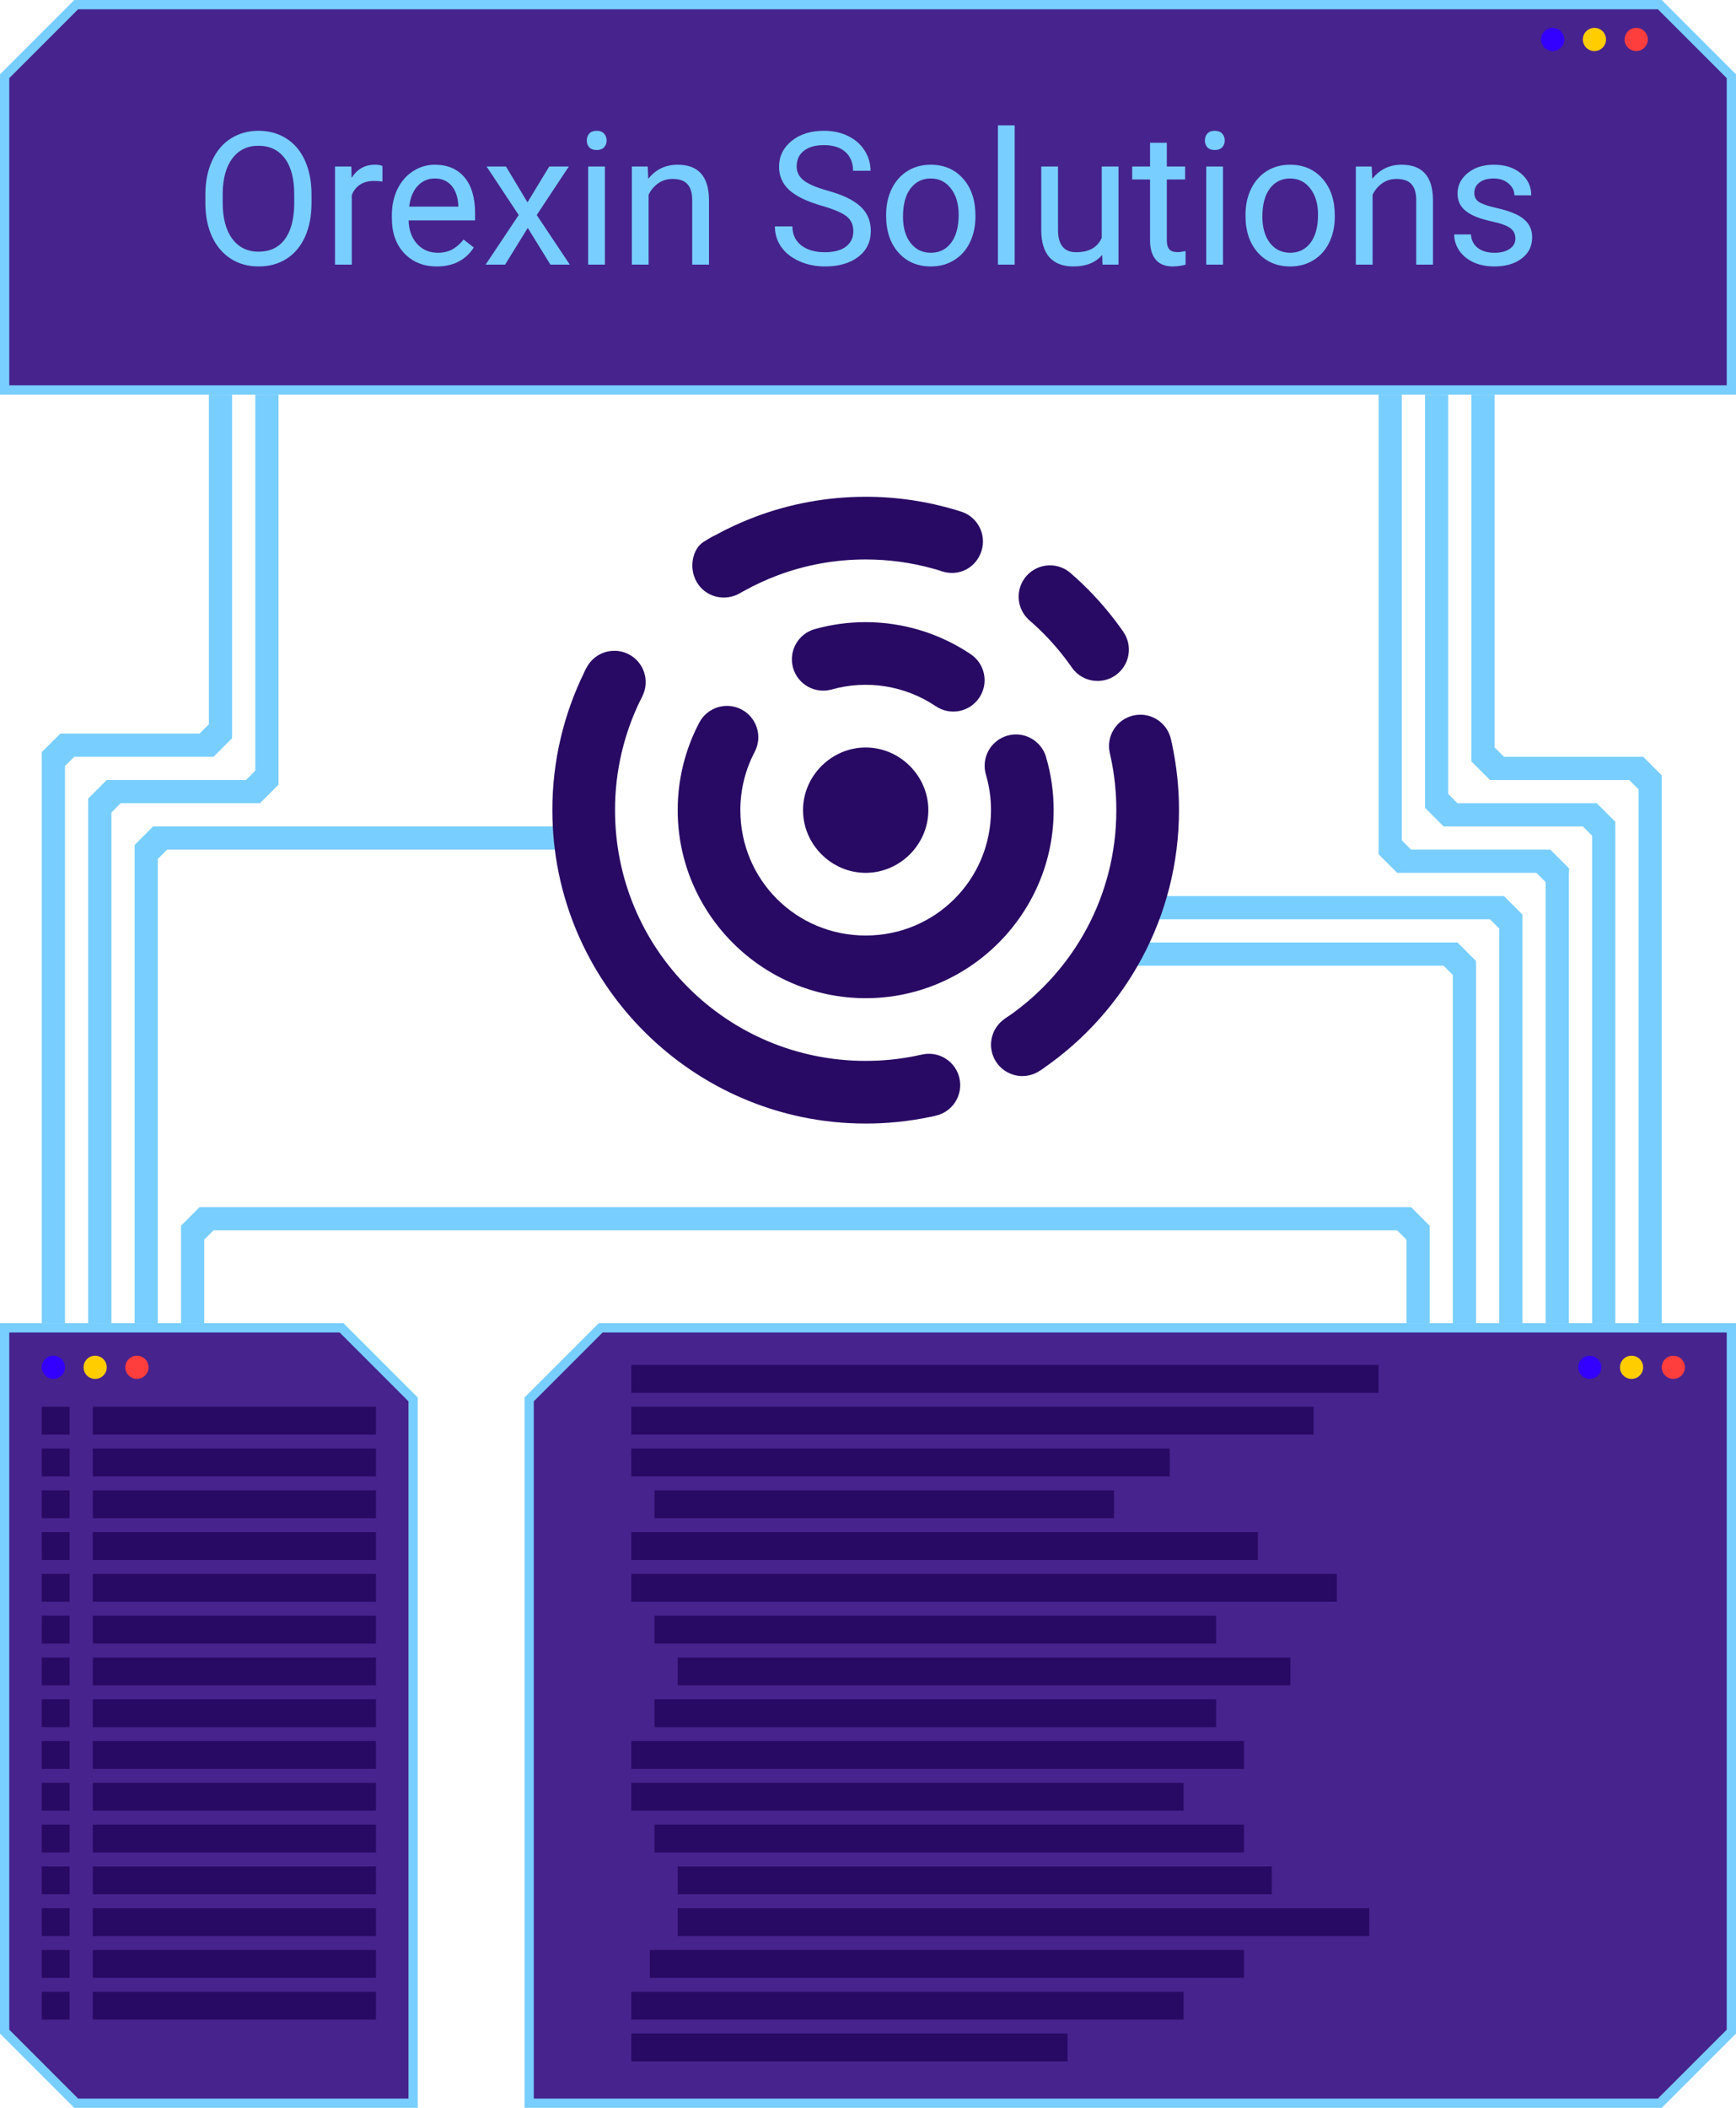 <svg width="374" height="454" viewBox="0 0 374 454" fill="none" xmlns="http://www.w3.org/2000/svg">
<path d="M114 453V301.414L129.414 286H373V437.586L357.586 453H114Z" fill="#47238D" stroke="#78CEFF" stroke-width="2"/>
<path d="M373 84L1 84V16.414L16.414 1L357.586 1L373 16.414V84Z" fill="#47238D" stroke="#78CEFF" stroke-width="2"/>
<path d="M89 301.414L73.586 286H1V437.586L16.414 453H89V301.414Z" fill="#47238D" stroke="#78CEFF" stroke-width="2"/>
<rect x="136" y="303" width="147" height="6" fill="#280A64"/>
<rect x="136" y="294" width="161" height="6" fill="#280A64"/>
<rect x="136" y="312" width="116" height="6" fill="#280A64"/>
<rect x="141" y="321" width="99" height="6" fill="#280A64"/>
<rect x="20" y="303" width="61" height="6" fill="#280A64"/>
<rect x="20" y="312" width="61" height="6" fill="#280A64"/>
<rect x="20" y="321" width="61" height="6" fill="#280A64"/>
<rect x="20" y="330" width="61" height="6" fill="#280A64"/>
<rect x="20" y="339" width="61" height="6" fill="#280A64"/>
<rect x="20" y="348" width="61" height="6" fill="#280A64"/>
<rect x="20" y="357" width="61" height="6" fill="#280A64"/>
<rect x="20" y="366" width="61" height="6" fill="#280A64"/>
<rect x="20" y="375" width="61" height="6" fill="#280A64"/>
<rect x="20" y="384" width="61" height="6" fill="#280A64"/>
<rect x="20" y="393" width="61" height="6" fill="#280A64"/>
<rect x="20" y="402" width="61" height="6" fill="#280A64"/>
<rect x="20" y="411" width="61" height="6" fill="#280A64"/>
<rect x="20" y="420" width="61" height="6" fill="#280A64"/>
<rect x="20" y="429" width="61" height="6" fill="#280A64"/>
<rect x="9" y="303" width="6" height="6" fill="#280A64"/>
<rect x="9" y="312" width="6" height="6" fill="#280A64"/>
<rect x="9" y="321" width="6" height="6" fill="#280A64"/>
<rect x="9" y="330" width="6" height="6" fill="#280A64"/>
<rect x="9" y="339" width="6" height="6" fill="#280A64"/>
<rect x="9" y="348" width="6" height="6" fill="#280A64"/>
<rect x="9" y="357" width="6" height="6" fill="#280A64"/>
<rect x="9" y="366" width="6" height="6" fill="#280A64"/>
<rect x="9" y="375" width="6" height="6" fill="#280A64"/>
<rect x="9" y="384" width="6" height="6" fill="#280A64"/>
<rect x="9" y="393" width="6" height="6" fill="#280A64"/>
<rect x="9" y="402" width="6" height="6" fill="#280A64"/>
<rect x="9" y="411" width="6" height="6" fill="#280A64"/>
<rect x="9" y="420" width="6" height="6" fill="#280A64"/>
<rect x="9" y="429" width="6" height="6" fill="#280A64"/>
<rect x="136" y="330" width="135" height="6" fill="#280A64"/>
<rect x="136" y="339" width="152" height="6" fill="#280A64"/>
<rect x="141" y="348" width="121" height="6" fill="#280A64"/>
<rect x="146" y="357" width="132" height="6" fill="#280A64"/>
<rect x="141" y="366" width="121" height="6" fill="#280A64"/>
<rect x="136" y="375" width="132" height="6" fill="#280A64"/>
<rect x="136" y="384" width="119" height="6" fill="#280A64"/>
<rect x="141" y="393" width="127" height="6" fill="#280A64"/>
<rect x="146" y="402" width="128" height="6" fill="#280A64"/>
<rect x="146" y="411" width="149" height="6" fill="#280A64"/>
<rect x="140" y="420" width="128" height="6" fill="#280A64"/>
<rect x="136" y="429" width="119" height="6" fill="#280A64"/>
<rect x="136" y="438" width="94" height="6" fill="#280A64"/>
<circle cx="342.5" cy="294.5" r="2.5" fill="#3300FF"/>
<circle cx="351.5" cy="294.5" r="2.5" fill="#FFCD00"/>
<circle cx="360.5" cy="294.5" r="2.5" fill="#FE3D3D"/>
<circle cx="11.5" cy="294.5" r="2.5" fill="#3300FF"/>
<circle cx="20.5" cy="294.5" r="2.5" fill="#FFCD00"/>
<circle cx="29.5" cy="294.5" r="2.5" fill="#FE3D3D"/>
<circle cx="334.5" cy="8.5" r="2.5" fill="#3300FF"/>
<circle cx="343.5" cy="8.5" r="2.5" fill="#FFCD00"/>
<circle cx="352.5" cy="8.5" r="2.5" fill="#FE3D3D"/>
<rect x="39" y="265" width="5" height="20" fill="#78CEFF"/>
<rect x="333" y="187" width="5" height="98" fill="#78CEFF"/>
<rect x="239" y="203" width="74" height="5" fill="#78CEFF"/>
<rect x="34" y="178" width="88" height="5" fill="#78CEFF"/>
<rect x="24" y="168" width="31" height="5" fill="#78CEFF"/>
<rect x="14" y="158" width="31" height="5" fill="#78CEFF"/>
<rect x="247" y="193" width="76" height="5" fill="#78CEFF"/>
<rect x="302" y="183" width="31" height="5" fill="#78CEFF"/>
<rect x="312" y="173" width="31" height="5" fill="#78CEFF"/>
<rect x="322" y="163" width="31" height="5" fill="#78CEFF"/>
<rect x="343" y="178" width="5" height="107" fill="#78CEFF"/>
<rect x="353" y="168" width="5" height="117" fill="#78CEFF"/>
<rect x="317" y="85" width="5" height="78" fill="#78CEFF"/>
<rect x="29" y="183" width="5" height="102" fill="#78CEFF"/>
<rect x="323" y="198" width="5" height="87" fill="#78CEFF"/>
<rect x="19" y="173" width="5" height="112" fill="#78CEFF"/>
<rect x="55" y="85" width="5" height="83" fill="#78CEFF"/>
<rect x="307" y="85" width="5" height="88" fill="#78CEFF"/>
<rect x="313" y="208" width="5" height="77" fill="#78CEFF"/>
<rect x="9" y="163" width="5" height="122" fill="#78CEFF"/>
<rect x="45" y="85" width="5" height="73" fill="#78CEFF"/>
<rect x="297" y="85" width="5" height="98" fill="#78CEFF"/>
<rect x="303" y="265" width="5" height="20" fill="#78CEFF"/>
<rect x="44" y="260" width="259" height="5" fill="#78CEFF"/>
<path d="M39 265V264L43 260H44L46 265L44 267L39 265Z" fill="#78CEFF"/>
<path d="M60 168V169L56 173H55L53 168L55 166L60 168Z" fill="#78CEFF"/>
<path d="M50 158V159L46 163H45L43 158L45 156L50 158Z" fill="#78CEFF"/>
<path d="M29 183V182L33 178H34L36 183L34 185L29 183Z" fill="#78CEFF"/>
<path d="M9 163V162L13 158H14L16 163L14 165L9 163Z" fill="#78CEFF"/>
<path d="M19 173V172L23 168H24L26 173L24 175L19 173Z" fill="#78CEFF"/>
<path d="M313 203H314L318 207V208L313 210L311 208L313 203Z" fill="#78CEFF"/>
<path d="M323 193H324L328 197V198L323 200L321 198L323 193Z" fill="#78CEFF"/>
<path d="M333 183H334L338 187V188L333 190L331 188L333 183Z" fill="#78CEFF"/>
<path d="M343 173H344L348 177V178L343 180L341 178L343 173Z" fill="#78CEFF"/>
<path d="M353 163H354L358 167V168L353 170L351 168L353 163Z" fill="#78CEFF"/>
<path d="M302 188H301L297 184V183L302 181L304 183L302 188Z" fill="#78CEFF"/>
<path d="M312 178H311L307 174V173L312 171L314 173L312 178Z" fill="#78CEFF"/>
<path d="M322 168H321L317 164V163L322 161L324 163L322 168Z" fill="#78CEFF"/>
<path d="M303 260H304L308 264V265L303 267L301 265L303 260Z" fill="#78CEFF"/>
<path d="M67.117 43.699C67.117 46.486 66.648 48.921 65.711 51.004C64.773 53.074 63.445 54.656 61.727 55.75C60.008 56.844 58.003 57.391 55.711 57.391C53.471 57.391 51.486 56.844 49.754 55.75C48.022 54.643 46.675 53.074 45.711 51.043C44.76 48.999 44.272 46.635 44.246 43.953V41.902C44.246 39.168 44.721 36.753 45.672 34.656C46.622 32.56 47.964 30.958 49.695 29.852C51.44 28.732 53.432 28.172 55.672 28.172C57.95 28.172 59.956 28.725 61.688 29.832C63.432 30.926 64.773 32.521 65.711 34.617C66.648 36.7 67.117 39.129 67.117 41.902V43.699ZM63.387 41.863C63.387 38.491 62.71 35.906 61.355 34.109C60.001 32.3 58.107 31.395 55.672 31.395C53.302 31.395 51.434 32.3 50.066 34.109C48.712 35.906 48.016 38.406 47.977 41.609V43.699C47.977 46.967 48.66 49.539 50.027 51.414C51.408 53.276 53.302 54.207 55.711 54.207C58.133 54.207 60.008 53.328 61.336 51.57C62.664 49.8 63.348 47.267 63.387 43.973V41.863ZM82.391 39.109C81.844 39.018 81.251 38.973 80.613 38.973C78.243 38.973 76.635 39.982 75.789 42V57H72.176V35.867H75.691L75.75 38.309C76.935 36.421 78.615 35.477 80.789 35.477C81.492 35.477 82.026 35.568 82.391 35.75V39.109ZM94.109 57.391C91.245 57.391 88.914 56.453 87.117 54.578C85.32 52.69 84.422 50.171 84.422 47.02V46.355C84.422 44.259 84.819 42.391 85.613 40.75C86.421 39.096 87.54 37.807 88.973 36.883C90.418 35.945 91.981 35.477 93.66 35.477C96.408 35.477 98.543 36.382 100.066 38.191C101.59 40.001 102.352 42.592 102.352 45.965V47.469H88.035C88.087 49.552 88.693 51.238 89.852 52.527C91.023 53.803 92.508 54.441 94.305 54.441C95.581 54.441 96.662 54.181 97.547 53.66C98.432 53.139 99.207 52.449 99.871 51.59L102.078 53.309C100.307 56.03 97.651 57.391 94.109 57.391ZM93.66 38.445C92.202 38.445 90.978 38.979 89.988 40.047C88.999 41.102 88.387 42.586 88.152 44.5H98.738V44.227C98.634 42.391 98.139 40.971 97.254 39.969C96.368 38.953 95.171 38.445 93.66 38.445ZM113.641 43.582L118.328 35.867H122.547L115.633 46.316L122.762 57H118.582L113.699 49.09L108.816 57H104.617L111.746 46.316L104.832 35.867H109.012L113.641 43.582ZM130.32 57H126.707V35.867H130.32V57ZM126.414 30.262C126.414 29.676 126.59 29.181 126.941 28.777C127.306 28.374 127.84 28.172 128.543 28.172C129.246 28.172 129.78 28.374 130.145 28.777C130.509 29.181 130.691 29.676 130.691 30.262C130.691 30.848 130.509 31.336 130.145 31.727C129.78 32.117 129.246 32.312 128.543 32.312C127.84 32.312 127.306 32.117 126.941 31.727C126.59 31.336 126.414 30.848 126.414 30.262ZM139.539 35.867L139.656 38.523C141.271 36.492 143.38 35.477 145.984 35.477C150.451 35.477 152.703 37.996 152.742 43.035V57H149.129V43.016C149.116 41.492 148.764 40.366 148.074 39.637C147.397 38.908 146.336 38.543 144.891 38.543C143.719 38.543 142.69 38.855 141.805 39.48C140.919 40.105 140.229 40.926 139.734 41.941V57H136.121V35.867H139.539ZM177.059 44.324C173.842 43.4 171.499 42.267 170.027 40.926C168.569 39.572 167.84 37.905 167.84 35.926C167.84 33.686 168.732 31.837 170.516 30.379C172.312 28.908 174.643 28.172 177.508 28.172C179.461 28.172 181.199 28.549 182.723 29.305C184.259 30.06 185.444 31.102 186.277 32.43C187.124 33.758 187.547 35.21 187.547 36.785H183.777C183.777 35.066 183.23 33.719 182.137 32.742C181.043 31.753 179.5 31.258 177.508 31.258C175.659 31.258 174.214 31.668 173.172 32.488C172.143 33.296 171.629 34.422 171.629 35.867C171.629 37.026 172.117 38.009 173.094 38.816C174.083 39.611 175.757 40.34 178.113 41.004C180.483 41.668 182.332 42.404 183.66 43.211C185.001 44.005 185.991 44.936 186.629 46.004C187.28 47.072 187.605 48.328 187.605 49.773C187.605 52.078 186.707 53.927 184.91 55.32C183.113 56.7 180.711 57.391 177.703 57.391C175.75 57.391 173.927 57.02 172.234 56.277C170.542 55.522 169.233 54.493 168.309 53.191C167.397 51.889 166.941 50.411 166.941 48.758H170.711C170.711 50.477 171.342 51.837 172.605 52.84C173.882 53.829 175.581 54.324 177.703 54.324C179.682 54.324 181.199 53.921 182.254 53.113C183.309 52.306 183.836 51.206 183.836 49.812C183.836 48.419 183.348 47.345 182.371 46.59C181.395 45.822 179.624 45.066 177.059 44.324ZM190.906 46.238C190.906 44.168 191.31 42.306 192.117 40.652C192.938 38.999 194.07 37.723 195.516 36.824C196.974 35.926 198.634 35.477 200.496 35.477C203.374 35.477 205.698 36.473 207.469 38.465C209.253 40.457 210.145 43.107 210.145 46.414V46.668C210.145 48.725 209.747 50.574 208.953 52.215C208.172 53.842 207.046 55.112 205.574 56.023C204.116 56.935 202.436 57.391 200.535 57.391C197.671 57.391 195.346 56.395 193.562 54.402C191.792 52.41 190.906 49.773 190.906 46.492V46.238ZM194.539 46.668C194.539 49.012 195.079 50.893 196.16 52.312C197.254 53.732 198.712 54.441 200.535 54.441C202.371 54.441 203.829 53.725 204.91 52.293C205.991 50.848 206.531 48.829 206.531 46.238C206.531 43.921 205.978 42.046 204.871 40.613C203.777 39.168 202.319 38.445 200.496 38.445C198.712 38.445 197.273 39.155 196.18 40.574C195.086 41.993 194.539 44.025 194.539 46.668ZM218.602 57H214.988V27H218.602V57ZM237.449 54.91C236.043 56.564 233.979 57.391 231.258 57.391C229.005 57.391 227.286 56.74 226.102 55.438C224.93 54.122 224.337 52.182 224.324 49.617V35.867H227.938V49.52C227.938 52.723 229.24 54.324 231.844 54.324C234.604 54.324 236.44 53.296 237.352 51.238V35.867H240.965V57H237.527L237.449 54.91ZM251.375 30.75V35.867H255.32V38.66H251.375V51.766C251.375 52.612 251.551 53.25 251.902 53.68C252.254 54.096 252.853 54.305 253.699 54.305C254.116 54.305 254.689 54.227 255.418 54.07V57C254.467 57.26 253.543 57.391 252.645 57.391C251.03 57.391 249.812 56.902 248.992 55.926C248.172 54.949 247.762 53.562 247.762 51.766V38.66H243.914V35.867H247.762V30.75H251.375ZM263.484 57H259.871V35.867H263.484V57ZM259.578 30.262C259.578 29.676 259.754 29.181 260.105 28.777C260.47 28.374 261.004 28.172 261.707 28.172C262.41 28.172 262.944 28.374 263.309 28.777C263.673 29.181 263.855 29.676 263.855 30.262C263.855 30.848 263.673 31.336 263.309 31.727C262.944 32.117 262.41 32.312 261.707 32.312C261.004 32.312 260.47 32.117 260.105 31.727C259.754 31.336 259.578 30.848 259.578 30.262ZM268.328 46.238C268.328 44.168 268.732 42.306 269.539 40.652C270.359 38.999 271.492 37.723 272.938 36.824C274.396 35.926 276.056 35.477 277.918 35.477C280.796 35.477 283.12 36.473 284.891 38.465C286.674 40.457 287.566 43.107 287.566 46.414V46.668C287.566 48.725 287.169 50.574 286.375 52.215C285.594 53.842 284.467 55.112 282.996 56.023C281.538 56.935 279.858 57.391 277.957 57.391C275.092 57.391 272.768 56.395 270.984 54.402C269.214 52.41 268.328 49.773 268.328 46.492V46.238ZM271.961 46.668C271.961 49.012 272.501 50.893 273.582 52.312C274.676 53.732 276.134 54.441 277.957 54.441C279.793 54.441 281.251 53.725 282.332 52.293C283.413 50.848 283.953 48.829 283.953 46.238C283.953 43.921 283.4 42.046 282.293 40.613C281.199 39.168 279.741 38.445 277.918 38.445C276.134 38.445 274.695 39.155 273.602 40.574C272.508 41.993 271.961 44.025 271.961 46.668ZM295.516 35.867L295.633 38.523C297.247 36.492 299.357 35.477 301.961 35.477C306.427 35.477 308.68 37.996 308.719 43.035V57H305.105V43.016C305.092 41.492 304.741 40.366 304.051 39.637C303.374 38.908 302.312 38.543 300.867 38.543C299.695 38.543 298.667 38.855 297.781 39.48C296.896 40.105 296.206 40.926 295.711 41.941V57H292.098V35.867H295.516ZM326.473 51.395C326.473 50.418 326.102 49.663 325.359 49.129C324.63 48.582 323.348 48.113 321.512 47.723C319.689 47.332 318.237 46.863 317.156 46.316C316.089 45.77 315.294 45.118 314.773 44.363C314.266 43.608 314.012 42.71 314.012 41.668C314.012 39.936 314.741 38.471 316.199 37.273C317.671 36.075 319.546 35.477 321.824 35.477C324.22 35.477 326.16 36.095 327.645 37.332C329.142 38.569 329.891 40.151 329.891 42.078H326.258C326.258 41.089 325.835 40.236 324.988 39.52C324.155 38.803 323.1 38.445 321.824 38.445C320.509 38.445 319.48 38.732 318.738 39.305C317.996 39.878 317.625 40.626 317.625 41.551C317.625 42.423 317.97 43.081 318.66 43.523C319.35 43.966 320.594 44.389 322.391 44.793C324.201 45.197 325.665 45.678 326.785 46.238C327.905 46.798 328.732 47.475 329.266 48.27C329.812 49.051 330.086 50.008 330.086 51.141C330.086 53.029 329.331 54.546 327.82 55.691C326.31 56.824 324.35 57.391 321.941 57.391C320.249 57.391 318.751 57.091 317.449 56.492C316.147 55.893 315.125 55.06 314.383 53.992C313.654 52.911 313.289 51.746 313.289 50.496H316.902C316.967 51.707 317.449 52.671 318.348 53.387C319.259 54.09 320.457 54.441 321.941 54.441C323.309 54.441 324.402 54.168 325.223 53.621C326.056 53.061 326.473 52.319 326.473 51.395Z" fill="#78CEFF"/>
<g clip-path="url(#clip0)">
<path d="M226.195 121.767C225.24 121.768 224.297 121.971 223.427 122.363C222.556 122.756 221.779 123.328 221.147 124.043C220.559 124.707 220.108 125.48 219.82 126.318C219.531 127.156 219.41 128.043 219.464 128.928C219.518 129.812 219.746 130.678 220.134 131.475C220.523 132.271 221.065 132.984 221.728 133.571C221.855 133.684 221.982 133.795 222.11 133.904C222.181 133.965 222.252 134.023 222.325 134.081C222.405 134.16 222.486 134.237 222.57 134.312C225.532 136.973 228.193 139.952 230.505 143.194C230.537 143.239 230.57 143.283 230.602 143.327C230.636 143.377 230.671 143.428 230.706 143.478C230.773 143.573 230.841 143.67 230.908 143.767C231.929 145.238 233.491 146.244 235.253 146.563C237.015 146.881 238.831 146.487 240.302 145.467C241.773 144.447 242.778 142.884 243.097 141.122C243.416 139.361 243.022 137.545 242.001 136.074C241.914 135.948 241.827 135.824 241.74 135.7C241.701 135.645 241.662 135.591 241.622 135.538C241.581 135.477 241.54 135.416 241.497 135.357C238.611 131.309 235.289 127.591 231.591 124.269C231.484 124.173 231.375 124.081 231.262 123.992C231.147 123.878 231.027 123.767 230.903 123.661C230.828 123.596 230.751 123.529 230.675 123.462C229.439 122.368 227.845 121.765 226.195 121.767Z" fill="#280A64"/>
<path d="M186.498 107C178.149 107 170.125 108.523 162.726 111.308C159.716 112.441 156.809 113.784 154.023 115.316C153.469 115.562 152.725 115.978 151.641 116.676C149.338 118.007 148.234 122.135 150.1 125.363C151.965 128.59 156.094 129.694 159.497 127.728C159.636 127.647 159.772 127.562 159.903 127.475C160.034 127.413 160.163 127.347 160.29 127.276C162.59 125.996 164.993 124.88 167.482 123.943C173.392 121.718 179.788 120.5 186.5 120.5H186.503H186.506C191.416 120.5 196.302 121.162 201.029 122.477C201.445 122.593 201.864 122.702 202.273 122.84C202.359 122.869 202.446 122.895 202.533 122.921C202.67 122.973 202.809 123.022 202.951 123.067C206.698 124.253 210.327 122.214 211.452 118.66C212.576 115.106 210.607 111.313 207.053 110.188L206.527 110.032C206.421 109.994 206.313 109.958 206.204 109.925C199.816 107.981 193.175 106.995 186.498 107Z" fill="#280A64"/>
<path d="M200.11 226.969C199.612 226.969 199.116 227.025 198.63 227.134L198.235 227.223C196.489 227.617 194.971 228.689 194.014 230.202C193.058 231.716 192.742 233.547 193.136 235.293C193.53 237.04 194.602 238.558 196.116 239.514C197.629 240.47 199.46 240.786 201.207 240.392L201.601 240.303C203.348 239.909 204.866 238.837 205.822 237.324C206.778 235.811 207.094 233.979 206.7 232.233C206.363 230.738 205.526 229.402 204.328 228.445C203.131 227.488 201.643 226.967 200.11 226.969Z" fill="#280A64"/>
<path d="M131.995 140.896C130.735 140.896 129.5 141.248 128.43 141.913C127.359 142.579 126.497 143.53 125.939 144.66C121.361 153.942 118.986 164.156 119 174.506C119.003 211.702 149.301 242 186.498 242.001C191.135 242.003 195.76 241.53 200.3 240.587C202.053 240.224 203.589 239.178 204.571 237.682C205.554 236.185 205.901 234.36 205.537 232.607C205.357 231.739 205.008 230.915 204.509 230.182C204.011 229.449 203.373 228.821 202.632 228.335C201.891 227.849 201.061 227.513 200.19 227.347C199.32 227.182 198.425 227.189 197.557 227.369C193.921 228.124 190.217 228.503 186.504 228.501H186.502H186.5C156.596 228.501 132.5 204.404 132.5 174.501V174.496V174.491C132.488 166.217 134.386 158.053 138.046 150.632C138.838 149.027 138.96 147.173 138.384 145.477C137.809 143.782 136.584 142.385 134.979 141.593C134.051 141.135 133.03 140.897 131.995 140.896Z" fill="#280A64"/>
<path d="M132.335 140.172C131.096 140.176 129.881 140.521 128.825 141.17C127.768 141.818 126.911 142.745 126.346 143.849C126.271 143.996 126.206 144.126 126.15 144.237C125.342 145.835 125.202 147.688 125.76 149.389C126.319 151.089 127.53 152.499 129.128 153.307C130.725 154.114 132.578 154.254 134.279 153.696C135.98 153.137 137.389 151.926 138.197 150.329C138.262 150.199 138.319 150.088 138.367 149.994C138.77 149.205 139.014 148.344 139.085 147.46C139.156 146.577 139.052 145.688 138.779 144.845C138.506 144.001 138.07 143.22 137.495 142.545C136.92 141.87 136.218 141.315 135.429 140.912C134.471 140.422 133.411 140.169 132.335 140.172Z" fill="#280A64"/>
<path d="M245.678 153.937C245.167 153.936 244.657 153.994 244.159 154.109C243.295 154.307 242.479 154.674 241.757 155.189C241.035 155.703 240.421 156.354 239.951 157.106C239.481 157.857 239.163 158.694 239.016 159.568C238.869 160.442 238.896 161.337 239.095 162.2C239.124 162.328 239.154 162.457 239.183 162.586C239.583 164.331 240.659 165.846 242.175 166.798C243.691 167.749 245.523 168.06 247.268 167.661C248.133 167.463 248.949 167.097 249.672 166.584C250.395 166.07 251.009 165.42 251.48 164.669C251.952 163.918 252.27 163.082 252.418 162.208C252.567 161.334 252.541 160.44 252.343 159.575C252.313 159.441 252.282 159.306 252.251 159.172C251.909 157.685 251.072 156.358 249.879 155.407C248.685 154.456 247.204 153.938 245.678 153.937Z" fill="#280A64"/>
<path d="M245.946 155.128C245.475 155.127 245.005 155.176 244.544 155.273C242.793 155.643 241.26 156.693 240.282 158.193C239.305 159.693 238.963 161.519 239.333 163.271C240.111 166.962 240.503 170.724 240.5 174.496V174.498V174.5C240.5 193.013 231.234 209.263 217.096 219.004C216.366 219.507 215.742 220.149 215.26 220.893C214.778 221.637 214.448 222.468 214.287 223.34C214.126 224.212 214.139 225.107 214.325 225.973C214.51 226.84 214.864 227.662 215.367 228.392C216.383 229.866 217.942 230.877 219.703 231.201C221.463 231.525 223.281 231.137 224.755 230.121C242.417 217.952 253.999 197.532 254 174.504V174.503C254.003 169.792 253.514 165.094 252.542 160.485C252.223 158.971 251.393 157.613 250.193 156.638C248.992 155.663 247.493 155.13 245.946 155.128Z" fill="#280A64"/>
<path d="M220.584 218.044C219.247 218.045 217.941 218.442 216.831 219.186L216.493 219.412C215.006 220.409 213.975 221.955 213.628 223.711C213.281 225.468 213.646 227.29 214.643 228.777C215.136 229.514 215.77 230.146 216.507 230.637C217.245 231.129 218.072 231.47 218.942 231.642C219.811 231.814 220.706 231.813 221.575 231.639C222.445 231.465 223.271 231.121 224.007 230.628L224.345 230.402C225.081 229.908 225.713 229.275 226.205 228.537C226.696 227.799 227.038 226.972 227.21 226.102C227.381 225.233 227.38 224.338 227.206 223.469C227.032 222.6 226.689 221.773 226.195 221.037C225.578 220.115 224.743 219.36 223.764 218.838C222.785 218.316 221.693 218.043 220.584 218.044Z" fill="#280A64"/>
<path d="M156.602 152.041C155.376 152.045 154.174 152.382 153.125 153.017C152.076 153.652 151.22 154.561 150.649 155.646C147.587 161.46 145.991 167.934 146 174.506C146.003 196.791 164.215 215 186.5 215C208.787 215 226.998 196.789 227 174.503C227.003 170.621 226.448 166.758 225.352 163.033C225.102 162.182 224.687 161.39 224.13 160.7C223.573 160.01 222.886 159.436 222.108 159.012C221.33 158.588 220.476 158.321 219.594 158.226C218.713 158.132 217.822 158.213 216.971 158.463C215.254 158.968 213.808 160.135 212.951 161.707C212.094 163.278 211.896 165.126 212.401 166.844C213.132 169.328 213.503 171.905 213.5 174.495V174.497V174.5C213.5 189.492 201.492 201.5 186.5 201.5C171.509 201.5 159.5 189.492 159.5 174.5V174.495V174.49C159.494 170.116 160.555 165.807 162.594 161.936C163.428 160.352 163.599 158.502 163.068 156.792C162.538 155.082 161.351 153.653 159.767 152.819C158.791 152.305 157.705 152.038 156.602 152.041Z" fill="#280A64"/>
<path d="M186.41 134.001C182.767 134.007 179.106 134.503 175.528 135.506C174.675 135.745 173.877 136.15 173.18 136.698C172.483 137.246 171.9 137.925 171.466 138.698C171.032 139.471 170.754 140.321 170.648 141.202C170.543 142.082 170.611 142.974 170.851 143.827C171.09 144.681 171.495 145.479 172.042 146.176C172.59 146.873 173.27 147.455 174.042 147.89C174.815 148.324 175.666 148.602 176.546 148.708C177.426 148.813 178.318 148.744 179.172 148.505C186.82 146.361 195.012 147.679 201.601 152.114C203.087 153.113 204.908 153.482 206.665 153.139C208.422 152.795 209.97 151.768 210.97 150.283C211.465 149.547 211.81 148.721 211.986 147.853C212.162 146.984 212.165 146.089 211.994 145.219C211.824 144.349 211.485 143.521 210.995 142.782C210.505 142.044 209.874 141.409 209.138 140.914C202.356 136.35 194.425 133.988 186.41 134.001Z" fill="#280A64"/>
<path d="M186.5 161C179.124 161 173 167.124 173 174.5C173 181.876 179.124 188 186.5 188C193.876 188 200 181.876 200 174.5C200 167.124 193.876 161 186.5 161ZM186.5 174.5C186.5 174.5 186.5 174.5 186.5 174.5C186.5 174.5 186.5 174.5 186.5 174.5C186.5 174.5 186.5 174.5 186.5 174.5C186.5 174.5 186.5 174.5 186.5 174.5C186.5 174.5 186.5 174.5 186.5 174.5C186.5 174.5 186.5 174.5 186.5 174.5C186.5 174.5 186.5 174.5 186.5 174.5C186.5 174.5 186.5 174.5 186.5 174.5Z" fill="#280A64"/>
</g>
<defs>
<clipPath id="clip0">
<rect width="135" height="135" fill="white" transform="translate(119 107)"/>
</clipPath>
</defs>
</svg>
